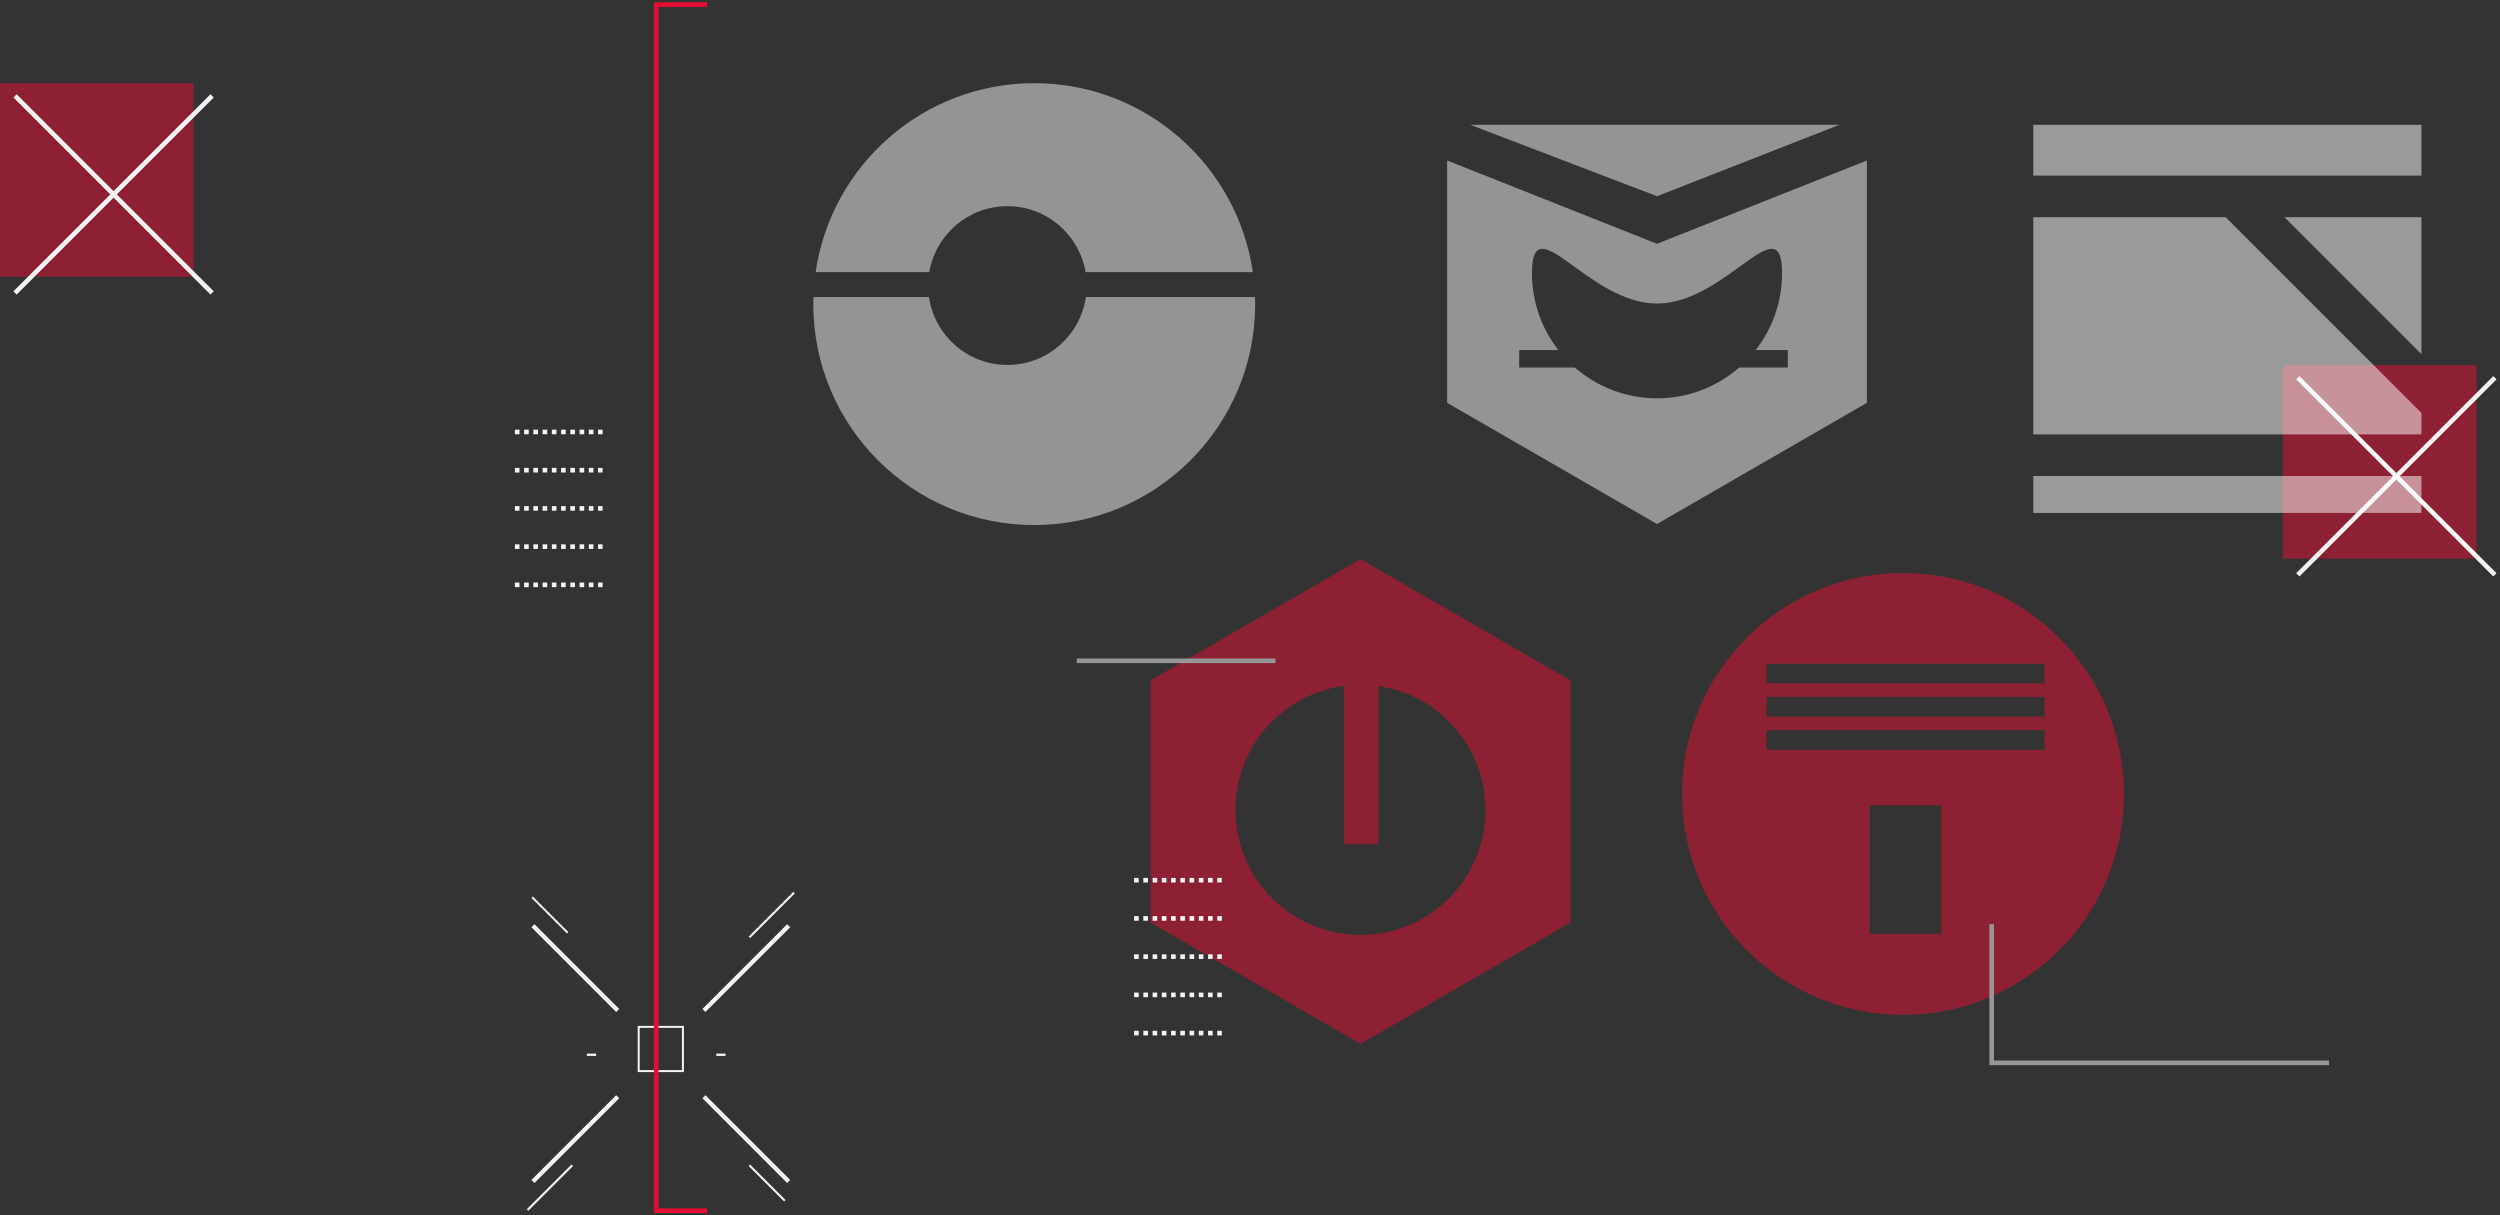 <svg xmlns="http://www.w3.org/2000/svg" width="541" height="263" viewBox="0 0 541 263">
  <rect x="0" y="0" width="541" height="263" fill="#333333" stroke="none"/>
  <g fill="none" fill-rule="evenodd">
    <g transform="translate(0 18)">
      <polygon fill="#E50E32" points="0 41.898 41.898 41.898 41.898 0 0 0" opacity=".505"/>
      <polygon fill="#F4F4F4" fill-rule="nonzero" points="46.251 45.037 45.544 45.744 2.9 3.1 3.607 2.393"/>
      <polygon fill="#F4F4F4" fill-rule="nonzero" points="3.607 45.744 2.9 45.037 45.544 2.393 46.251 3.1"/>
    </g>
    <g transform="translate(494 79)">
      <polygon fill="#E50E32" points="0 41.898 41.898 41.898 41.898 0 0 0" opacity=".505"/>
      <polygon fill="#F4F4F4" fill-rule="nonzero" points="46.251 45.037 45.544 45.744 2.9 3.1 3.607 2.393"/>
      <polygon fill="#F4F4F4" fill-rule="nonzero" points="3.607 45.744 2.9 45.037 45.544 2.393 46.251 3.1"/>
    </g>
    <g opacity=".507" transform="translate(176 18)">
      <path fill="#E50E32" d="M114.808 130.434C101.567 132.198 91.353 143.535 91.353 157.258 91.353 172.204 103.469 184.32 118.415 184.32 133.361 184.32 145.477 172.204 145.477 157.258 145.477 143.626 135.398 132.348 122.285 130.471L122.285 164.686 114.808 164.686 114.808 130.434zM118.415 103L163.831 129.22 163.831 181.661 118.415 207.882 73 181.661 73 129.22 118.415 103zM206.259 129.892L266.465 129.892 266.465 125.64 206.259 125.64 206.259 129.892zM206.259 137.073L266.465 137.073 266.465 132.82 206.259 132.82 206.259 137.073zM206.259 144.254L266.465 144.254 266.465 140.001 206.259 140.001 206.259 144.254zM228.629 184.092L244.095 184.092 244.095 156.281 228.629 156.281 228.629 184.092zM235.81 106C209.405 106 188 127.405 188 153.809 188 180.215 209.405 201.619 235.81 201.619 262.214 201.619 283.619 180.215 283.619 153.809 283.619 127.405 262.214 106 235.81 106z"/>
      <path fill="#F4F4F4" d="M152.751 57.759L161.231 57.759C157.652 53.17 155.515 47.404 155.515 41.134 155.515 26.188 167.63 47.687 182.577 47.687 197.522 47.687 209.639 26.188 209.639 41.134 209.639 47.404 207.501 53.17 203.922 57.759L210.882 57.759 210.882 61.536 200.345 61.536C195.59 65.68 189.379 68.196 182.577 68.196 175.774 68.196 169.563 65.68 164.808 61.536L152.751 61.536 152.751 57.759zM182.577 95.392L137.161 69.171 137.161 16.731 182.577 34.757 227.992 16.731 227.992 69.171 182.577 95.392zM222.061 9L182.577 24.461 142.149 9 222.061 9zM25.093 40.896L.504 40.896C3.855 17.769 23.754 0 47.81 0 71.865 0 91.764 17.769 95.115 40.896L58.926 40.896C57.547 32.791 50.508 26.614 42.01 26.614 33.511 26.614 26.472 32.791 25.093 40.896zM58.989 46.278L95.58 46.278C95.596 46.788 95.619 47.296 95.619 47.809 95.619 74.214 74.214 95.619 47.81 95.619 21.405 95.619 2.27373675e-13 74.214 2.27373675e-13 47.809 2.27373675e-13 47.296.023 46.788.039 46.278L25.03 46.278C26.237 54.586 33.367 60.973 42.01 60.973 50.652 60.973 57.782 54.586 58.989 46.278z"/>
      <path fill="#FFF" d="M348,71.364 L348,76 L264,76 L264,29 L305.636,29 L348,71.364 Z M348,58.636 L318.364,29 L348,29 L348,58.636 Z M348,85 L348,93 L264,93 L264,85 L348,85 Z M348,20 L264,20 L264,9 L348,9 L348,20 Z"/>
    </g>
    <g transform="translate(114 193)">
      <polygon fill="#F4F4F4" points="19.339 26 1 7.661 1.659 7 20 25.339"/>
      <polygon fill="#F4F4F4" points="38.661 26 38 25.339 56.341 7 57 7.661"/>
      <polygon fill="#F4F4F4" points="56.339 63 38 44.661 38.659 44 57 62.339"/>
      <polygon fill="#F4F4F4" points="1.661 63 1 62.339 19.341 44 20 44.661"/>
      <polygon points="0 69 58 69 58 0 0 0"/>
      <path fill="#F4F4F4" d="M24.43,38.569 L33.567,38.569 L33.567,29.431 L24.43,29.431 L24.43,38.569 Z M24,39 L34,39 L34,29 L24,29 L24,39 Z"/>
      <polygon fill="#F4F4F4" points="13 35.5 15 35.5 15 35 13 35"/>
      <polygon fill="#F4F4F4" points="41 35.5 43 35.5 43 35 41 35"/>
      <polygon fill="#F4F4F4" points="48.327 10 48 9.671 57.675 0 58 .329"/>
      <polygon fill="#F4F4F4" points="8.685 9 1 1.316 1.315 1 9 8.684"/>
      <polygon fill="#F4F4F4" points=".327 69 0 68.671 9.675 59 10 59.329"/>
      <polygon fill="#F4F4F4" points="55.685 67 48 59.316 48.315 59 56 66.684"/>
    </g>
    <polygon fill="#E50E32" fill-rule="nonzero" points="142.5 261.5 153 261.5 153 262.5 141.5 262.5 141.5 .5 153 .5 153 1.5 142.5 1.5"/>
    <path fill="#F4F4F4" fill-rule="nonzero" d="M111.42 93.977L111.42 92.977 112.42 92.977 112.42 93.977 111.42 93.977zM113.42 93.977L113.42 92.977 114.42 92.977 114.42 93.977 113.42 93.977zM115.42 93.977L115.42 92.977 116.42 92.977 116.42 93.977 115.42 93.977zM117.42 93.977L117.42 92.977 118.42 92.977 118.42 93.977 117.42 93.977zM119.42 93.977L119.42 92.977 120.42 92.977 120.42 93.977 119.42 93.977zM121.42 93.977L121.42 92.977 122.42 92.977 122.42 93.977 121.42 93.977zM123.42 93.977L123.42 92.977 124.42 92.977 124.42 93.977 123.42 93.977zM125.42 93.977L125.42 92.977 126.42 92.977 126.42 93.977 125.42 93.977zM127.42 93.977L127.42 92.977 128.42 92.977 128.42 93.977 127.42 93.977zM129.42 93.977L129.42 92.977 130.402 92.977 130.402 93.977 129.42 93.977zM111.42 102.248L111.42 101.248 112.42 101.248 112.42 102.248 111.42 102.248zM113.42 102.248L113.42 101.248 114.42 101.248 114.42 102.248 113.42 102.248zM115.42 102.248L115.42 101.248 116.42 101.248 116.42 102.248 115.42 102.248zM117.42 102.248L117.42 101.248 118.42 101.248 118.42 102.248 117.42 102.248zM119.42 102.248L119.42 101.248 120.42 101.248 120.42 102.248 119.42 102.248zM121.42 102.248L121.42 101.248 122.42 101.248 122.42 102.248 121.42 102.248zM123.42 102.248L123.42 101.248 124.42 101.248 124.42 102.248 123.42 102.248zM125.42 102.248L125.42 101.248 126.42 101.248 126.42 102.248 125.42 102.248zM127.42 102.248L127.42 101.248 128.42 101.248 128.42 102.248 127.42 102.248zM129.42 102.248L129.42 101.248 130.402 101.248 130.402 102.248 129.42 102.248zM111.42 110.52L111.42 109.52 112.42 109.52 112.42 110.52 111.42 110.52zM113.42 110.52L113.42 109.52 114.42 109.52 114.42 110.52 113.42 110.52zM115.42 110.52L115.42 109.52 116.42 109.52 116.42 110.52 115.42 110.52zM117.42 110.52L117.42 109.52 118.42 109.52 118.42 110.52 117.42 110.52zM119.42 110.52L119.42 109.52 120.42 109.52 120.42 110.52 119.42 110.52zM121.42 110.52L121.42 109.52 122.42 109.52 122.42 110.52 121.42 110.52zM123.42 110.52L123.42 109.52 124.42 109.52 124.42 110.52 123.42 110.52zM125.42 110.52L125.42 109.52 126.42 109.52 126.42 110.52 125.42 110.52zM127.42 110.52L127.42 109.52 128.42 109.52 128.42 110.52 127.42 110.52zM129.42 110.52L129.42 109.52 130.402 109.52 130.402 110.52 129.42 110.52zM111.42 118.791L111.42 117.791 112.42 117.791 112.42 118.791 111.42 118.791zM113.42 118.791L113.42 117.791 114.42 117.791 114.42 118.791 113.42 118.791zM115.42 118.791L115.42 117.791 116.42 117.791 116.42 118.791 115.42 118.791zM117.42 118.791L117.42 117.791 118.42 117.791 118.42 118.791 117.42 118.791zM119.42 118.791L119.42 117.791 120.42 117.791 120.42 118.791 119.42 118.791zM121.42 118.791L121.42 117.791 122.42 117.791 122.42 118.791 121.42 118.791zM123.42 118.791L123.42 117.791 124.42 117.791 124.42 118.791 123.42 118.791zM125.42 118.791L125.42 117.791 126.42 117.791 126.42 118.791 125.42 118.791zM127.42 118.791L127.42 117.791 128.42 117.791 128.42 118.791 127.42 118.791zM129.42 118.791L129.42 117.791 130.402 117.791 130.402 118.791 129.42 118.791zM111.42 127.062L111.42 126.062 112.42 126.062 112.42 127.062 111.42 127.062zM113.42 127.062L113.42 126.062 114.42 126.062 114.42 127.062 113.42 127.062zM115.42 127.062L115.42 126.062 116.42 126.062 116.42 127.062 115.42 127.062zM117.42 127.062L117.42 126.062 118.42 126.062 118.42 127.062 117.42 127.062zM119.42 127.062L119.42 126.062 120.42 126.062 120.42 127.062 119.42 127.062zM121.42 127.062L121.42 126.062 122.42 126.062 122.42 127.062 121.42 127.062zM123.42 127.062L123.42 126.062 124.42 126.062 124.42 127.062 123.42 127.062zM125.42 127.062L125.42 126.062 126.42 126.062 126.42 127.062 125.42 127.062zM127.42 127.062L127.42 126.062 128.42 126.062 128.42 127.062 127.42 127.062zM129.42 127.062L129.42 126.062 130.402 126.062 130.402 127.062 129.42 127.062zM245.42 190.977L245.42 189.977 246.42 189.977 246.42 190.977 245.42 190.977zM247.42 190.977L247.42 189.977 248.42 189.977 248.42 190.977 247.42 190.977zM249.42 190.977L249.42 189.977 250.42 189.977 250.42 190.977 249.42 190.977zM251.42 190.977L251.42 189.977 252.42 189.977 252.42 190.977 251.42 190.977zM253.42 190.977L253.42 189.977 254.42 189.977 254.42 190.977 253.42 190.977zM255.42 190.977L255.42 189.977 256.42 189.977 256.42 190.977 255.42 190.977zM257.42 190.977L257.42 189.977 258.42 189.977 258.42 190.977 257.42 190.977zM259.42 190.977L259.42 189.977 260.42 189.977 260.42 190.977 259.42 190.977zM261.42 190.977L261.42 189.977 262.42 189.977 262.42 190.977 261.42 190.977zM263.42 190.977L263.42 189.977 264.402 189.977 264.402 190.977 263.42 190.977zM245.42 199.248L245.42 198.248 246.42 198.248 246.42 199.248 245.42 199.248zM247.42 199.248L247.42 198.248 248.42 198.248 248.42 199.248 247.42 199.248zM249.42 199.248L249.42 198.248 250.42 198.248 250.42 199.248 249.42 199.248zM251.42 199.248L251.42 198.248 252.42 198.248 252.42 199.248 251.42 199.248zM253.42 199.248L253.42 198.248 254.42 198.248 254.42 199.248 253.42 199.248zM255.42 199.248L255.42 198.248 256.42 198.248 256.42 199.248 255.42 199.248zM257.42 199.248L257.42 198.248 258.42 198.248 258.42 199.248 257.42 199.248zM259.42 199.248L259.42 198.248 260.42 198.248 260.42 199.248 259.42 199.248zM261.42 199.248L261.42 198.248 262.42 198.248 262.42 199.248 261.42 199.248zM263.42 199.248L263.42 198.248 264.402 198.248 264.402 199.248 263.42 199.248zM245.42 207.52L245.42 206.52 246.42 206.52 246.42 207.52 245.42 207.52zM247.42 207.52L247.42 206.52 248.42 206.52 248.42 207.52 247.42 207.52zM249.42 207.52L249.42 206.52 250.42 206.52 250.42 207.52 249.42 207.52zM251.42 207.52L251.42 206.52 252.42 206.52 252.42 207.52 251.42 207.52zM253.42 207.52L253.42 206.52 254.42 206.52 254.42 207.52 253.42 207.52zM255.42 207.52L255.42 206.52 256.42 206.52 256.42 207.52 255.42 207.52zM257.42 207.52L257.42 206.52 258.42 206.52 258.42 207.52 257.42 207.52zM259.42 207.52L259.42 206.52 260.42 206.52 260.42 207.52 259.42 207.52zM261.42 207.52L261.42 206.52 262.42 206.52 262.42 207.52 261.42 207.52zM263.42 207.52L263.42 206.52 264.402 206.52 264.402 207.52 263.42 207.52zM245.42 215.791L245.42 214.791 246.42 214.791 246.42 215.791 245.42 215.791zM247.42 215.791L247.42 214.791 248.42 214.791 248.42 215.791 247.42 215.791zM249.42 215.791L249.42 214.791 250.42 214.791 250.42 215.791 249.42 215.791zM251.42 215.791L251.42 214.791 252.42 214.791 252.42 215.791 251.42 215.791zM253.42 215.791L253.42 214.791 254.42 214.791 254.42 215.791 253.42 215.791zM255.42 215.791L255.42 214.791 256.42 214.791 256.42 215.791 255.42 215.791zM257.42 215.791L257.42 214.791 258.42 214.791 258.42 215.791 257.42 215.791zM259.42 215.791L259.42 214.791 260.42 214.791 260.42 215.791 259.42 215.791zM261.42 215.791L261.42 214.791 262.42 214.791 262.42 215.791 261.42 215.791zM263.42 215.791L263.42 214.791 264.402 214.791 264.402 215.791 263.42 215.791zM245.42 224.062L245.42 223.062 246.42 223.062 246.42 224.062 245.42 224.062zM247.42 224.062L247.42 223.062 248.42 223.062 248.42 224.062 247.42 224.062zM249.42 224.062L249.42 223.062 250.42 223.062 250.42 224.062 249.42 224.062zM251.42 224.062L251.42 223.062 252.42 223.062 252.42 224.062 251.42 224.062zM253.42 224.062L253.42 223.062 254.42 223.062 254.42 224.062 253.42 224.062zM255.42 224.062L255.42 223.062 256.42 223.062 256.42 224.062 255.42 224.062zM257.42 224.062L257.42 223.062 258.42 223.062 258.42 224.062 257.42 224.062zM259.42 224.062L259.42 223.062 260.42 223.062 260.42 224.062 259.42 224.062zM261.42 224.062L261.42 223.062 262.42 223.062 262.42 224.062 261.42 224.062zM263.42 224.062L263.42 223.062 264.402 223.062 264.402 224.062 263.42 224.062z"/>
    <path stroke="#979797" d="M233,143 L276,143"/>
    <polygon fill="#979797" fill-rule="nonzero" points="431.5 229.5 504 229.5 504 230.5 430.5 230.5 430.5 200 431.5 200"/>
  </g>
</svg>
